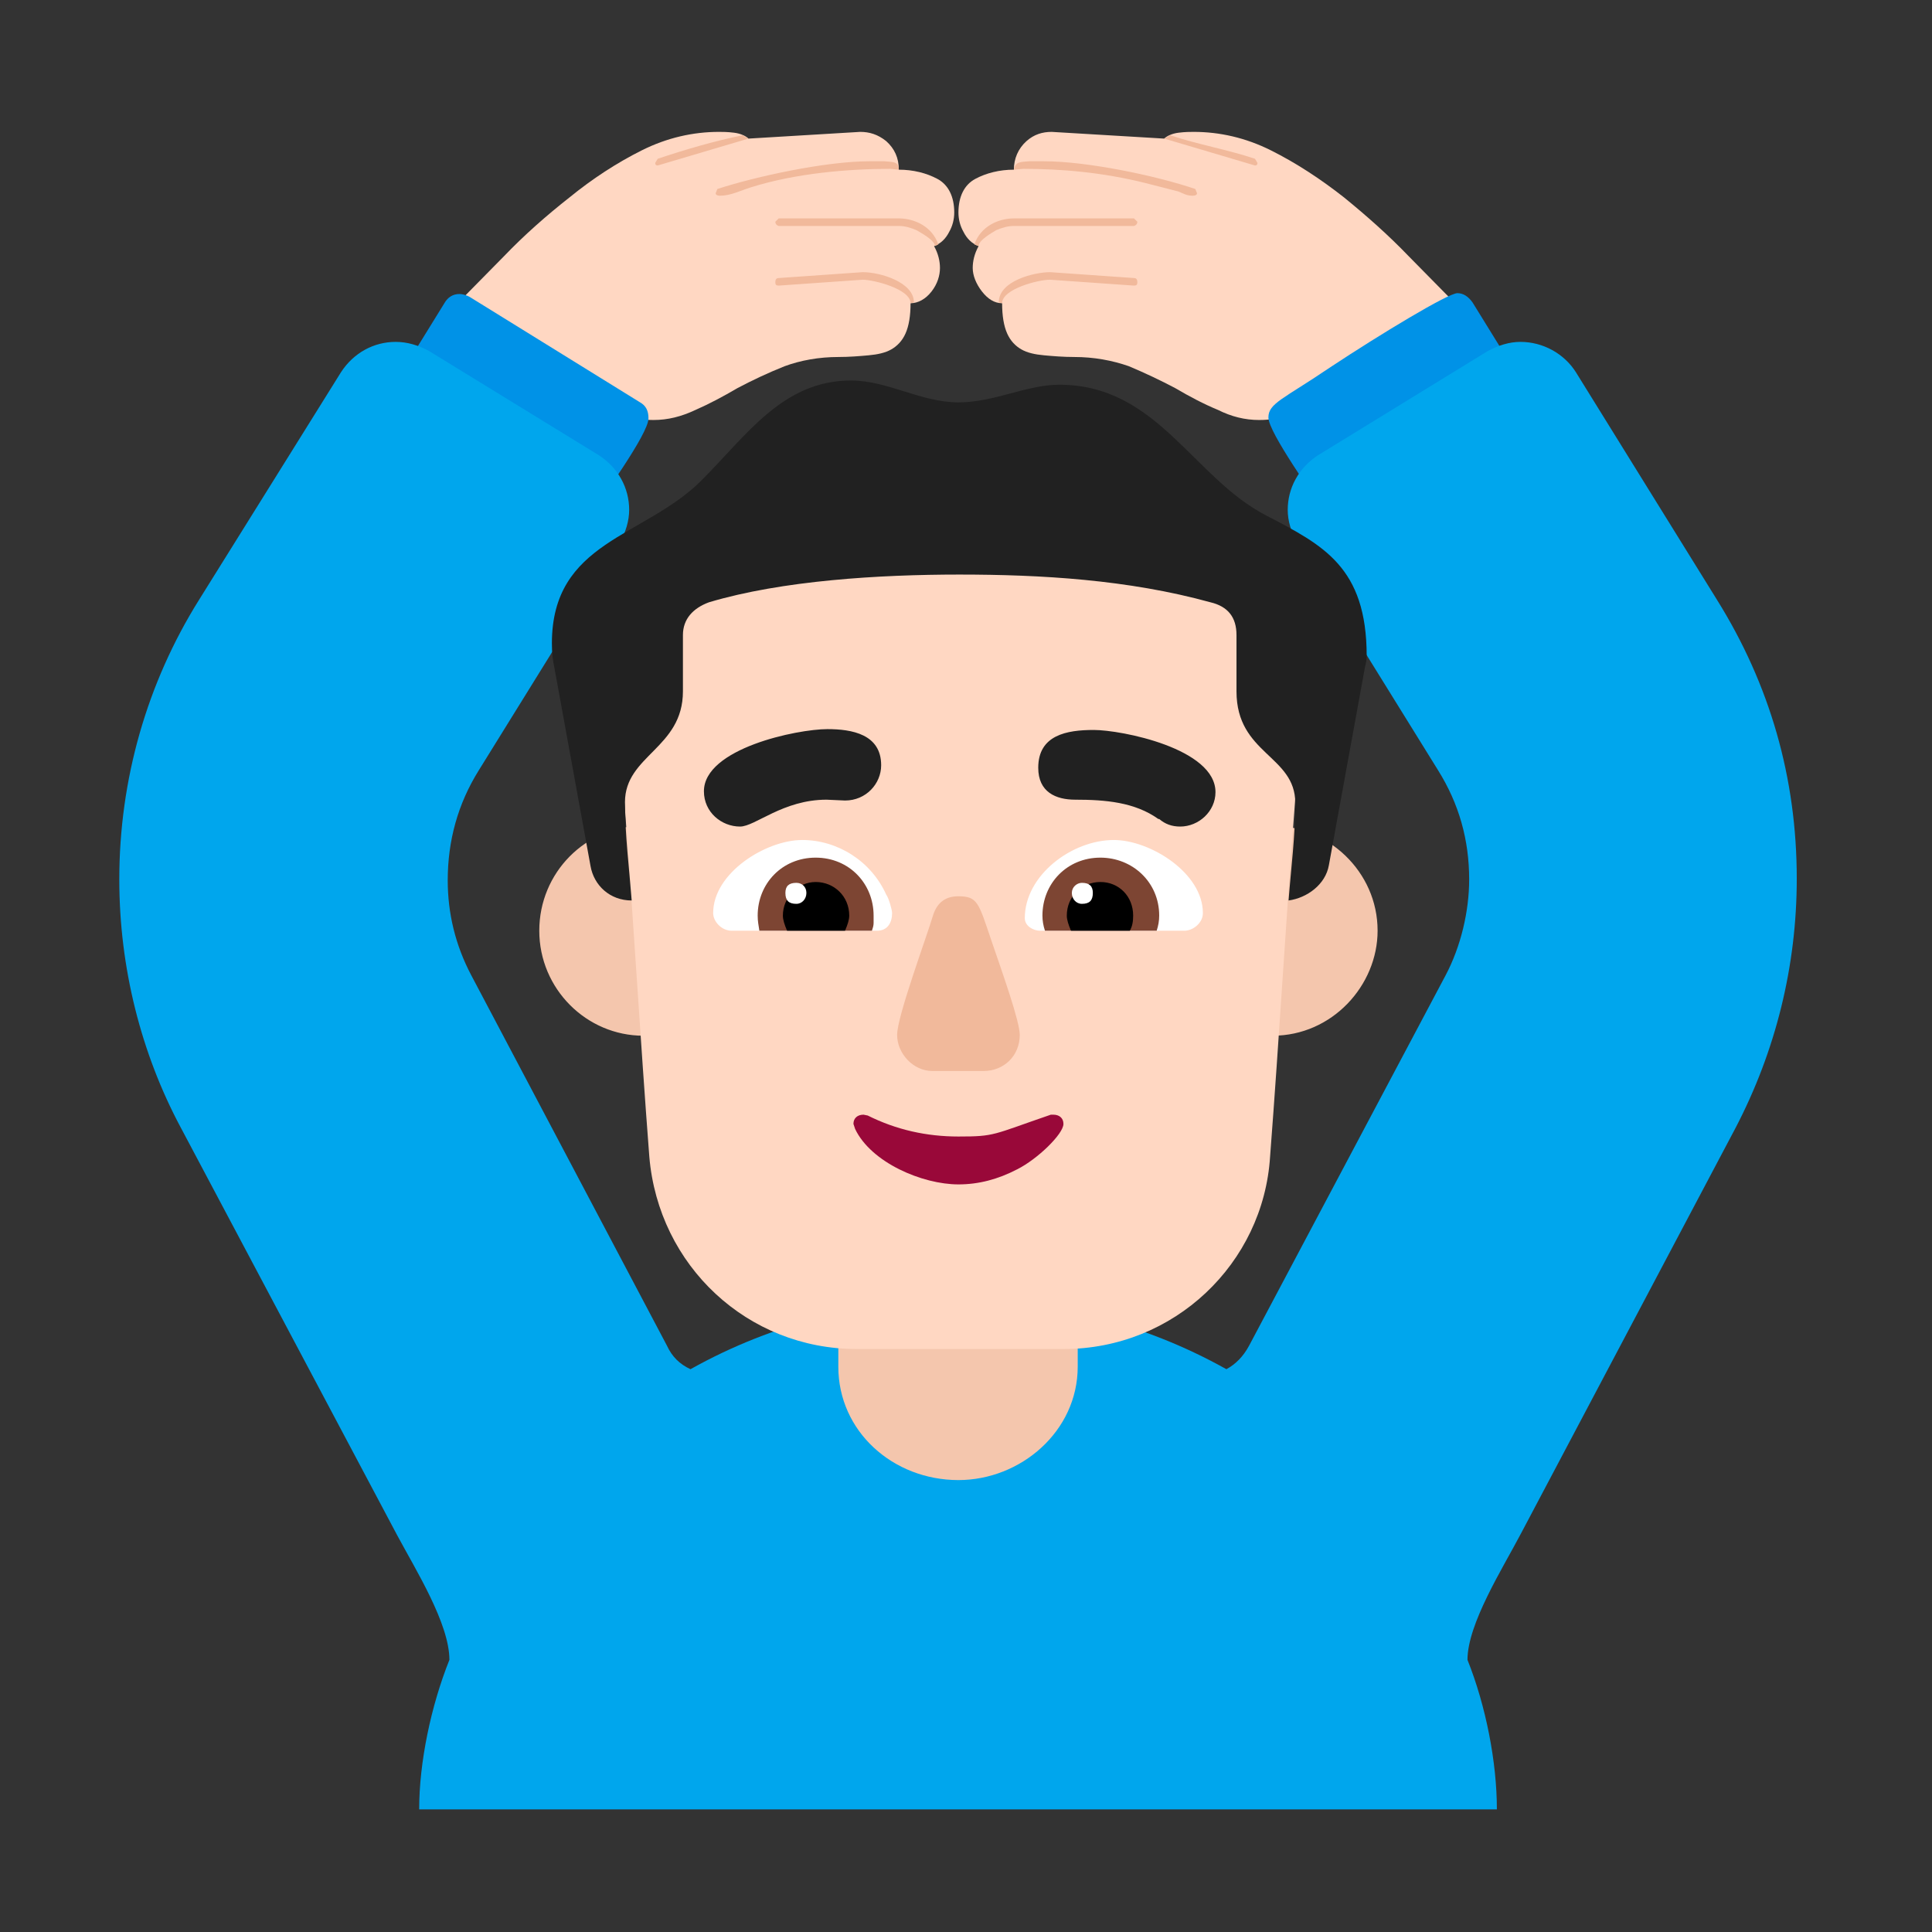 <svg version="1.1" xmlns="http://www.w3.org/2000/svg" viewBox="0 0 2300 2300"><rect x="0" y="0" width="2300" height="2300" fill="#333333" stroke="none"/><g transform="scale(1,-1) translate(-256, -1869)">
		<path d="M1771 636c71 0 125 60 125 125 0 71-60 125-125 125-71 0-125-60-125-125 0-71 60-125 125-125 z M1022 636c71 0 125 60 125 125 0 71-60 125-125 125-69 0-124-56-124-125 0-69 56-125 124-125 z" fill="#F4C6AD"/>
		<path d="M1755 1369c13 0 25 2 35 6 9 4 19 9 30 16l178 107-65 66c-24 25-50 48-77 70-28 22-57 41-87 56-30 15-61 22-92 22-4 0-10 0-18-1-8-1-14-4-17-7l-134 8c-11 0-21-3-30-11-10-9-15-21-15-34-17 0-33-4-46-11-13-7-20-21-20-40 0-8 2-16 6-23 4-8 10-14 18-17-5-9-7-18-7-26 0-9 4-19 11-28 7-9 15-14 24-14 0-15 2-27 6-36 4-9 10-15 17-19 7-4 16-6 27-7 11-1 23-2 36-2 23 0 45-4 65-11 19-8 38-17 55-26 17-10 34-19 51-26 16-8 32-12 49-12 z M1034 1369c17 0 33 4 50 12 16 7 33 16 50 26 17 9 36 18 56 26 19 7 41 11 64 11 13 0 25 1 36 2 11 1 20 3 27 7 7 4 13 10 17 19 4 9 6 21 6 36 9 0 18 5 25 14 7 9 10 19 10 28 0 8-2 17-7 26 8 3 14 9 18 17 4 7 6 15 6 23 0 19-7 33-20 40-13 7-29 11-46 11 0 14-5 25-15 34-10 8-20 11-31 11l-133-8c-3 3-9 6-17 7-8 1-14 1-18 1-31 0-62-7-92-22-30-15-59-34-86-56-28-22-54-45-78-70l-65-66 178-107c11-7 21-12 31-16 9-4 21-6 34-6 z" fill="#FFD7C2"/>
		<path d="M1676 1636c3 0 5 1 5 3l-2 5c-47 16-129 33-180 33l-18 0c-10-1-16 0-18-10l11 1c45 0 94-4 146-17l39-10c7-3 10-5 17-5 z M1421 1576c0 7 16 16 21 19 7 3 14 5 21 5l143 0c3 1 4 3 4 5l-4 4-143 0c-19 0-40-10-47-31l5-2 z M1449 1508c0 17 43 28 57 28l100-7c3 0 4 1 4 4 0 3-1 5-4 5l-100 7c-18 0-61-10-61-36l4-1 z M1750 1672c2 0 3 1 3 3l-3 5c-33 11-68 17-101 28l-7-4 108-32 z M1113 1636c13 0 24 6 37 10 54 17 117 22 166 22l10-1c0 10-7 9-17 10l-18 0c-52 0-135-18-181-33l-2-5c0-2 2-3 5-3 z M1369 1576l4 2c-7 21-28 31-47 31l-143 0-4-4c0-2 1-4 4-5l143 0c7 0 14-2 21-5 5-3 22-12 22-19 z M1340 1508l4 1c0 24-40 36-61 36l-100-7c-3 0-4-2-4-5 0-3 1-4 4-4l100 7c13 0 57-11 57-28 z M1039 1672l108 32-7 4c-34-7-68-17-101-28l-3-5c0-2 1-3 3-3 z" fill="#F1B99B"/>
		<path d="M961 1258l-239 148 63 102c4 7 10 11 18 11 3 0 8-1 13-4l202-125c7-4 10-10 10-19 0-19-57-96-67-113 z M1833 1258l239 149-63 102c-5 7-11 11-18 11-11 0-92-49-151-88-56-38-74-43-74-60 0-18 56-95 67-114 z" fill="#0092E7"/>
		<path d="M2038-285c0 56-13 123-35 178 0 43 42 109 64 151l255 482c48 92 73 193 73 297 0 120-32 231-95 332l-168 271c-14 22-39 36-66 36-13 0-26-4-39-11l-202-124c-23-15-36-39-36-65 0-13 4-26 11-39l168-271c25-40 37-83 37-130 0-38-10-80-28-114l-234-441c-7-13-16-22-27-28-100 56-210 82-319 82-109 0-219-26-319-82-13 6-22 15-28 28l-233 441c-19 36-28 74-28 113 0 47 12 91 37 131l168 271c7 13 11 26 11 39 0 26-13 50-36 65l-202 124c-13 7-26 11-40 11-26 0-50-13-65-36l-169-271c-62-99-95-214-95-333 0-105 26-207 73-295l258-486c22-41 62-105 62-148-22-55-36-122-36-178l1283 0 z" fill="#00A6ED"/>
		<path d="M1397 107c74 0 142 58 142 135l0 158c0 78-67 135-142 135-73 0-143-58-143-135l0-158c0-77 65-135 143-135 z" fill="#F4C6AD"/>
		<path d="M1522 263c132 0 238 102 246 229 11 143 19 284 30 427l1 14c0 216-157 378-367 378l-67 0c-155 0-282-96-338-223-23-53-29-108-29-156l1-13c11-143 19-284 30-427 11-130 117-229 247-229l246 0 z" fill="#FFD7C2"/>
		<path d="M1790 797c22 3 44 19 48 42l43 236c1 4 2 8 2 13 0 106-52 132-119 167-88 45-130 156-247 156-39 0-77-21-120-21-45 0-84 26-128 26-81 0-124-65-178-119-68-68-178-72-178-194 0-11 1-20 3-29l43-236c4-23 23-41 49-41-3 39-8 78-8 117 0 56 69 64 69 132l0 67c0 19 12 32 31 39 87 26 203 33 298 33 97 0 201-6 299-33 21-5 31-18 31-39l0-67c0-75 70-76 70-133 0-39-5-77-8-116 z" fill="#212121"/>
		<path d="M1666 761l-172 0c-7 0-18 5-18 15 0 51 56 93 106 93 43 0 106-39 106-87 0-12-12-21-22-21 z M1300 761c13 0 18 10 18 21 0 4-4 18-7 22-18 40-58 65-100 65-43 0-106-39-106-87 0-10 10-21 22-21l173 0 z" fill="#FFFFFF"/>
		<path d="M1633 761l-133 0c-2 6-3 12-3 18 0 38 29 69 69 69 38 0 70-29 70-69 0-6-1-12-3-18 z M1294 761c1 3 2 6 2 9l0 9c0 38-29 69-69 69-40 0-69-31-69-69 0-7 1-11 2-18l134 0 z" fill="#7D4533"/>
		<path d="M1601 761l-70 0c-3 7-5 13-5 18 0 23 18 40 40 40 22 0 39-17 39-40 0-7-1-13-4-18 z M1262 761c3 7 5 13 5 18 0 23-18 40-40 40-21 0-39-18-39-40 0-5 2-11 5-18l69 0 z" fill="#000000"/>
		<path d="M1544 793c9 0 13 4 13 13 0 8-4 12-13 12-6 0-12-5-12-12 0-7 5-13 12-13 z M1204 793c7 0 12 6 12 13 0 7-5 12-12 12-9 0-13-4-13-12 0-9 4-13 13-13 z" fill="#FFFFFF"/>
		<path d="M1427 594c24 0 43 18 43 43 0 16-20 72-34 113-15 44-16 52-39 52-15 0-25-7-30-22-8-27-43-121-43-143 0-22 19-43 42-43l61 0 z" fill="#F1B99B"/>
		<path d="M1397 459c24 0 47 6 70 18 24 12 55 42 55 54 0 7-5 11-12 11l-3 0c-70-24-66-26-110-26-38 0-74 8-108 25l-5 1c-7 0-12-4-12-11l2-6c19-40 80-66 123-66 z" fill="#990839"/>
		<path d="M1661 885c22 0 42 18 42 41 0 52-112 74-145 74-32 0-66-6-66-45 0-29 21-38 44-38 36 0 71-3 99-23l1 0c7-6 15-9 25-9 z M1137 885c18 0 51 32 103 32l22-1c25 0 43 20 43 42 0 37-35 43-64 43-36 0-147-23-147-74 0-25 21-42 43-42 z" fill="#212121"/>
	</g></svg>
